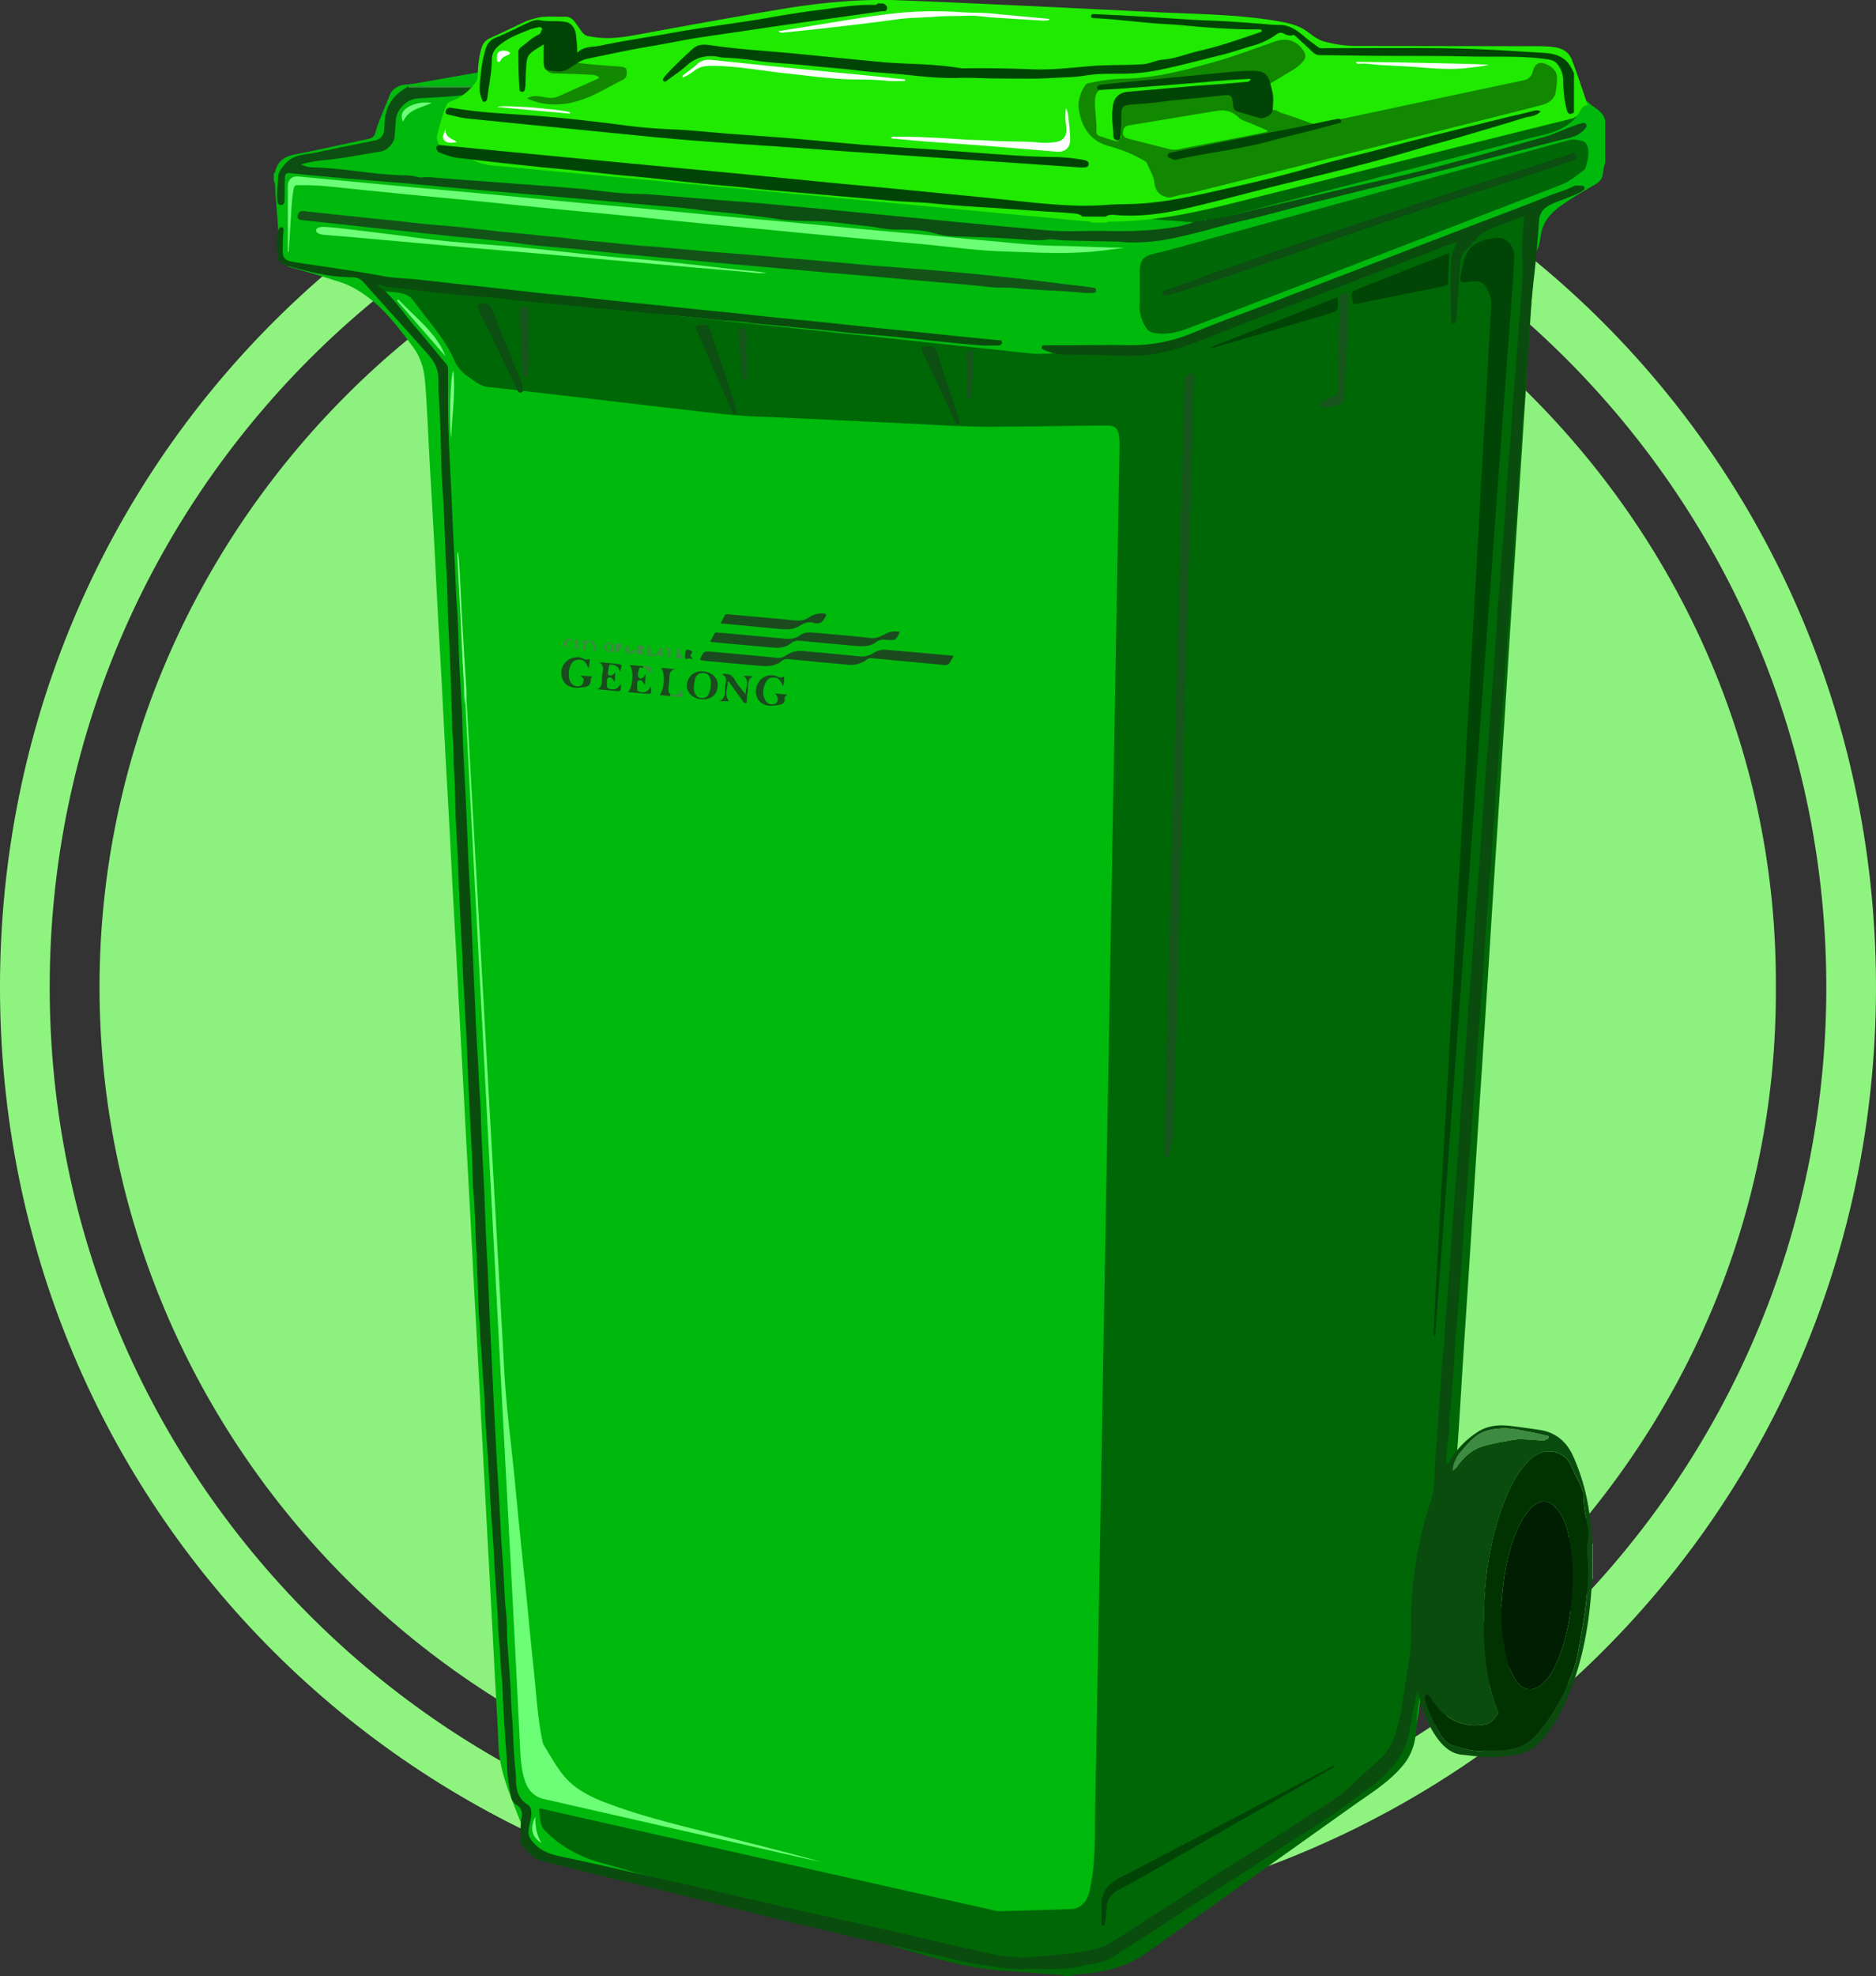 <svg id="bin" xmlns="http://www.w3.org/2000/svg" viewBox="0 0 1858.45 1956.61"><rect x="0" y="0" width="1858.45" height="1956.61" fill="#333333" stroke="none"/><defs><style>.cls-1{fill:#8ef47f;}.cls-2{fill:#8cf17e;}.cls-3{fill:#00b90d;}.cls-4{fill:#c0edc3;}.cls-5{fill:#006707;}.cls-6{fill:#006807;}.cls-7{fill:#77fe80;}.cls-8{fill:#014506;}.cls-9{fill:#004505;}.cls-10{fill:#6dfe77;}.cls-11{fill:#6efe78;}.cls-12{fill:#74fe7d;}.cls-13{fill:#8cfe94;}.cls-14{fill:#7bfe84;}.cls-15{fill:#70fe7a;}.cls-16{fill:#0d4e12;}.cls-17{fill:#3d8a42;}.cls-18{fill:#0a4c0e;}.cls-19{fill:#135318;}.cls-20{fill:#16551b;}.cls-21{fill:#1b4a1f;}.cls-22{fill:#030;}.cls-23{fill:#001e02;}.cls-24{fill:#1fea00;}.cls-25{fill:#128700;}.cls-26{fill:#138801;}.cls-27{fill:#fff;}</style></defs><g id="GreenCircle"><path class="cls-1" d="M1001,1931c-517.13-3.48-929.55-413.12-929.23-930.59.31-517,412.84-929.26,930.45-928.64,516.72.63,929.22,413.27,928,931.61C1929,1518.91,1517.82,1927.42,1001,1931Zm0-50c485.76-.12,878.08-392.89,880-876.22C1882.91,516.16,1487.71,121.49,1002,121c-486.52-.49-880.86,393.49-881,879.73C120.87,1487.15,515.14,1881,1001,1881Z" transform="translate(-71.78 -23.54)"/><path class="cls-2" d="M1831,1001.15c3,455.28-374.93,831.38-831.74,830.51-453.85-.88-829.3-375.25-828.89-831.53.41-455,375.71-830.54,832.16-829.77C1457.09,171.14,1834,545.93,1831,1001.15Z" transform="translate(-71.78 -23.54)"/></g><g id="wheelieBinBase"><g id="Colour"><g id="bin_base_colour" data-name="bin base colour"><path class="cls-3" d="M1662,143v42c-1.55,3.39-1.77,7.09-2.31,10.68-.7,4.62-2.88,7.66-7,10.09-11.73,6.89-23.61,13.66-34.65,21.58-9.19,6.59-17.12,14.78-19.39,26.82-1.31,7-1.91,14.21-6.1,20.35-2.32,3.41-3.06,7.3-3.31,11.32q-1.14,18.44-2.24,36.88-1.66,27.42-3.36,54.83c-1.18,18.6-2.45,37.19-3.63,55.79-1.16,18.27-2.23,36.55-3.39,54.82-1.18,18.61-2.43,37.2-3.61,55.8-1.15,18.11-2.21,36.22-3.36,54.33-1.19,18.76-2.45,37.53-3.64,56.29-1.15,18.11-2.23,36.22-3.37,54.33-1.19,18.76-2.44,37.53-3.64,56.29-1.15,18.11-2.24,36.22-3.4,54.32-1.17,18.44-2.42,36.87-3.59,55.31-1.15,18.27-2.21,36.55-3.37,54.82-1.18,18.77-2.44,37.53-3.63,56.3-1.15,18.1-2.24,36.21-3.39,54.32-1.18,18.6-2.43,37.2-3.61,55.8-1.16,18.27-2.25,36.55-3.41,54.82-1.17,18.43-2.42,36.86-3.59,55.3-1.15,18.27-2.2,36.55-3.37,54.82s-2.46,36.53-3.62,54.8c-1.17,18.44-2.17,36.89-3.35,55.32-1.5,23.25-3.57,46.48-4.53,69.75-.94,23-4,45.65-7.48,68.32q-4.85,31.71-9.66,63.43-4.73,31.24-9.41,62.49c-3.18,21-6.16,42-9.66,62.93-2.67,16-3.13,32.39-9.64,47.65-2,4.59-4.28,8.4-8.24,11.53-15,11.86-29.84,24-44.77,36-21.43,17.17-42.14,35.35-64.47,51.25-54.15,38.57-109.06,76.07-163.64,114a45.94,45.94,0,0,1-10.63,5.42c-11.3,4.12-22.32,9.16-34.53,10.13h-34c-.49-1.29-1.62-.82-2.54-.92-5.8-.68-12.3,2-17.09-3.69-.5-.59-1.9-.56-2.88-.56-14.63.07-28.77-3.85-42.76-6.93-86-18.94-171.86-38.79-257.76-58.32-43.67-9.93-87.39-19.7-131-29.81-19.17-4.44-39.15-6.6-55.79-18.76a10.31,10.31,0,0,1-4-4.73q-5.32-13.89-10.72-27.77c-9-23.17-19-46-19.92-71.5-.83-22.46-2.32-44.89-3.5-67.34q-1.63-30.93-3.25-61.85-1.85-34.66-3.75-69.32-1.66-30.93-3.3-61.85-1.85-34.17-3.7-68.33c-1.1-20.61-2.14-41.23-3.25-61.85-1.23-22.78-2.53-45.55-3.75-68.32-1.11-20.79-2.14-41.57-3.24-62.35q-1.85-34.66-3.76-69.33-1.66-30.92-3.29-61.85-1.85-34.15-3.71-68.32c-1.12-20.79-2.18-41.57-3.3-62.35Q521.88,934,520,900.12c-1.11-20.78-2.13-41.57-3.24-62.35-1.22-22.61-2.54-45.21-3.75-67.82-1.13-21-2.13-41.91-3.26-62.86-1.54-28.59-3.2-57.18-4.74-85.77-1.12-21-2.06-41.91-3.2-62.86-1.52-27.93-3.2-55.85-4.72-83.77-1.32-24.44-2.23-48.89-4.23-73.29-1-12.59-4.54-24.52-12.05-34.45-13.84-18.28-27.46-36.86-46.45-50.56-7.8-5.63-15.94-10.37-25-13.28-16.33-5.25-32.71-10.42-49.32-14.67-4.82-1.24-6.11-5.51-9.86-7.44-1.26-.65-.93-4.64-1.11-7.12-1.44-19.08-2.59-38.18-4.38-57.22-.46-4.87.4-10-1.71-14.66v-7c1.26-.25,1.35-1.44,1.57-2.29,2.67-9.87,9.39-14.28,19.21-16.2,24.18-4.72,48.23-10.18,72.34-15.28,3.49-.73,6.22-2,7.31-5.81,3.71-12.9,9.56-25,14.37-37.49,1.72-4.46,4.82-7.22,9.28-9.1s8.81-1.46,13.2-2.2C501.94,103,523.54,99,545.2,95.33c11.36-1.9,13.35-4.79,10,9.64a2.15,2.15,0,0,0-.07.5c-.11,6.14-3.55,8.89-9.29,10.35a92.76,92.76,0,0,0-27.41,11.69c-1.57,1-2.88,1.94-3.46,3.94q-3.83,13.34-8,26.57c-.75,2.37-.26,3.44,2,4.52,7.93,3.75,15.86,7.53,23.56,11.73,6.52,3.56,13.18,6.06,20.68,6.36,4.65.18,9.28.79,13.92,1.29,5.12.55,10.81,0,15.21,2.13,4.73,2.27,9.29,2.65,14.15,3,13.59,1.06,27.18,2.21,40.77,3.34,18.4,1.52,36.79,3.08,55.19,4.58,18.24,1.48,36.48,2.87,54.71,4.35q28.35,2.29,56.68,4.67,20.9,1.71,41.78,3.4c18.39,1.51,36.79,3.08,55.18,4.58,14.26,1.16,28.52,2.24,42.78,3.4,18.56,1.51,37.12,3.09,55.68,4.6,14.09,1.15,28.19,2.23,42.28,3.39,18.4,1.51,36.79,3.08,55.18,4.61,14.92,1.25,29.82,2.64,44.75,3.66,9.28.63,18.52,2,27.89,1.1,17.37-1.73,34.77-3.15,52.16-4.77,10.92-1,22.17-.8,32.69-3.46,82.84-21,165.55-42.55,248.3-63.93q69.13-17.85,138.3-35.65c1.37-.35,2.86-1.7,4.2-.32C1650.77,130.64,1660.14,133.35,1662,143ZM368.56,286.72c6.65,2,13.28,4,19.93,6,1,.29,2,.45,2.21-1.06s-.59-1.76-1.62-2C382.34,288.23,375.64,286.56,368.56,286.72Z" transform="translate(-71.78 -23.54)"/><path class="cls-4" d="M368.56,286.72c7.08-.16,13.78,1.51,20.52,3,1,.22,1.85.59,1.62,2s-1.24,1.35-2.21,1.06C381.84,290.76,375.21,288.73,368.56,286.72Z" transform="translate(-71.78 -23.54)"/></g><g id="bin_mid_shadows" data-name="bin mid shadows"><path class="cls-5" d="M1127.74,1980.14c-11-2.17-22.28-2.1-33.42-3.11-16.59-1.5-33.32-1.89-49.76-4.33-25.16-3.73-49.56-11-74-18q-152.37-43.7-304.82-87.1c-20.64-5.9-39-16.06-54.1-31.42-5.4-5.48-4.74-13.21-5.79-20.17-.31-2.08,1.45-1.76,3.17-1.37q56.91,12.92,113.85,25.66,110.48,24.83,220.93,49.63,56.94,12.78,113.91,25.44a23.42,23.42,0,0,0,5.72.55q34.58-.95,69.16-2c9.59-.27,16-7.34,18.26-16.92,6.54-27.5,5.38-55.62,5.9-83.56q3.76-201.45,7.21-402.9,3-168.19,6-336.41,3.49-196.45,7-392.9,1.89-105.48,3.79-211c.09-5.16.26-10.32-.54-15.46-1.11-7.18-4.25-10-11.73-9.9-38.33.4-76.66,1-115,1.2-30.34.15-60.6-2.31-90.89-3.6-46.62-2-93.21-4.63-139.83-6.39-26.53-1-52.75-4.66-79.06-7.59-32.94-3.67-65.84-7.68-98.77-11.51-29.94-3.48-59.88-7-89.85-10.28-8.2-.88-13.82-6.45-20-10.55a36.26,36.26,0,0,1-13-15.45c-9.69-22.32-26.65-39.69-40.48-59.19-4.21-5.94-10.73-7.58-17.38-8.5-4.6-.64-9.3-.57-14-.88-1.3-.09-3.31,0-3.74-.7-1.23-2.07-3.94-4-3.19-6.41,1-3.08,3.95-1.35,6.09-1.12,8.58.9,17.25,1.35,25.7,2.95,26.69,5.06,53.79,6.38,80.69,9.51,29.94,3.48,59.94,6.44,89.91,9.62l89.91,9.55q44.46,4.72,88.92,9.43,44.71,4.72,89.43,9.42,45,4.77,89.9,9.61,44.46,4.77,88.91,9.55c11.67,1.25,23.28-.56,34.9-1,28.8-1.19,57.57-3,86.36-4.46,8.28-.41,15.85-3.52,23.72-5.49,11.59-2.9,23.07-6.26,35-9.54-.56,1.06-.92,1.73-1.77,3.35,107.63-41,213.25-85.45,321-126.46,2.3,7.07.89,10.66,0,18.07-1.09,9.06-2.68,13.34-2.15,14.45.92,1.95,1,9.47,2.32,7.15-.52,9.39-.91,17.33-1.42,25.26q-4.41,68.83-8.89,137.66-5.28,81-10.61,162.08c-3.17,49-6.2,98.1-9.37,147.15q-4.74,73.31-9.6,146.62c-2.51,38.74-4.88,77.48-7.38,116.22q-4.25,65.59-8.59,131.17c-2.5,38.57-4.88,77.15-7.37,115.72q-3.75,58.1-7.61,116.2c-2.14,33.09-3.87,66.2-6.5,99.25-1.14,14.39-4,28.66-6.22,43q-8.74,56.23-17.59,112.45-7.33,46.86-14.63,93.71c-1.87,12-.71,24.36-4.35,36.13a54.12,54.12,0,0,1-9.3,18c-14.07,17.67-33.26,29-51.24,41.87-67.89,48.43-136,96.53-203.77,145.16-16.39,11.77-34.62,17.09-54.06,19.85-7.2,1-14.53,1.08-21.61,3Z" transform="translate(-71.78 -23.54)"/><path class="cls-6" d="M1200.85,309.82v-17c0-11.24,3.22-15.56,14.36-18.15,19.44-4.52,38.56-10.2,57.8-15.48q175.92-48.22,351.82-96.61c5.4-1.49,10.28-.69,15.1.86,3.58,1.15,4.82,4.94,5.22,8.44.69,6.07-1,11.9-2.56,17.7a4.66,4.66,0,0,1-1.68,2.39c-7.12,5.12-13.56,11.06-22.06,14.33-122,46.93-243.79,94.23-365.9,140.81-12.08,4.6-25.16,9-38.93,5.84a9.66,9.66,0,0,1-6.54-4.6,39,39,0,0,1-6.69-25.54C1201.15,318.52,1200.85,314.16,1200.85,309.82Z" transform="translate(-71.78 -23.54)"/><path class="cls-6" d="M1205.42,235.62a28,28,0,0,1-3.19-1c-1.07-.47-2.2-1.12-1.67-2.6a2,2,0,0,1,2.51-1.13c13.16,3.57,24.65-3.3,36.56-6.34q160.59-41,320.95-82.93c20.61-5.39,41.4-10.05,61.89-15.87,3.32-.94,6.44-2.22,6,3.57-.15,2.25,1.79,4.19,3.41,5.92,2.22,2.37,1.92,3.78-.66,6.41-12.85,13.07-30.15,15.08-46.47,19.32q-155.64,40.49-311.37,80.6c-2.11.55-4.39,2.09-6.5-.21-.45-.49-1.56-.7-1.65,0-.66,5.16-4.45,2.93-6.92,2.74-25.4-1.93-50.78-4.05-76.16-6.12-1.64-.14-3.92-.05-3.83-2.21.12-2.73,2.7-1.9,4.33-1.79,7.57.55,15.13,1.26,22.69,1.9Z" transform="translate(-71.78 -23.54)"/><path class="cls-7" d="M602.12,1822.31c-.11,9.62,1.16,18.32,6.13,26.18C597.8,1842,597,1833.24,602.12,1822.31Z" transform="translate(-71.78 -23.54)"/></g><g id="bin_dark_shadows" data-name="bin dark shadows"><path class="cls-8" d="M1163,1903c.36-.3,1-.55,1-.91,2.16-10.33,9.56-15.29,18.39-19.89q103.41-53.88,206.5-108.35c1.49-.77,2.8-2.48,5-1.51-.89,1.68-2.61,2.08-4,2.88q-98.62,56.47-197.24,113c-6.58,3.77-14.09,5.91-19.5,11.79a17.53,17.53,0,0,0-5,11.06c-.41,5.48-1.2,10.93-1.66,16.4-.2,2.4-1.13,3.31-3.47,2.58Z" transform="translate(-71.78 -23.54)"/><path class="cls-9" d="M1493.6,1347.27c-2.34-2-1.75-4.26-1.64-6.31q2.67-49.41,5.43-98.81t5.61-98.81q3.32-58.38,6.61-116.77,2.7-47.91,5.38-95.82,3.32-58.87,6.64-117.77,2.71-48.4,5.38-96.82,3.27-58.12,6.6-116.27,2.73-48.15,5.39-96.32,3.29-58.38,6.6-116.77c1.15-20.46,2.23-40.92,3.42-61.38.37-6.28-2.07-11.83-4.75-17.11-3.64-7.18-10.68-6.39-17.14-5.69-9.07,1-9.82.66-8-8.34,1.34-6.65,2.41-13.5,5.58-19.62,5.64-10.86,16-13.5,26.94-15.37,14.21-2.44,20.83,9.63,20.24,20.36-1.64,29.76-4.12,59.49-6.3,89.22s-4.39,59.48-6.59,89.21q-3.8,51.35-7.6,102.67-3.23,43.86-6.41,87.72-3.77,51.33-7.59,102.66-3.21,43.36-6.38,86.73-3.81,51.82-7.64,103.66-3.23,44.1-6.41,88.22-3.75,51.09-7.6,102.16-3.22,43.86-6.39,87.73-3.76,51.33-7.61,102.66C1494.76,1330.49,1494.21,1338.7,1493.6,1347.27Z" transform="translate(-71.78 -23.54)"/><path class="cls-9" d="M1507.57,274c-.43,9.91-1,19-1.14,28.19,0,2.9-.83,4-3.68,4.62q-43.61,8.67-87.15,17.63c-3,.62-3.58-.09-4-2.88-1.38-9.06-1.42-9.2,7-12.51l84.82-33.43Z" transform="translate(-71.78 -23.54)"/><path class="cls-8" d="M1270.77,367.53l125.77-49.69a5,5,0,0,1,.4.86c.9,12.74.89,12.71-11.38,16.33q-53.77,15.83-107.55,31.65C1275.9,367.3,1273.78,368.59,1270.77,367.53Z" transform="translate(-71.78 -23.54)"/></g><g id="bin_highlights" data-name="bin highlights"><path class="cls-10" d="M533.86,714.09q2.65,47.64,5.31,95.26,3,53.11,6,106.22l6,106.22q3,53.36,6,106.72l6,106.22q3,53.36,6,106.72c1.22,21.44,2.09,42.92,3.92,64.31,2.1,24.68,5.15,49.28,7.67,73.92,2.21,21.68,4.21,43.38,6.39,65.06,2.13,21.18,4.39,42.35,6.53,63.53,2.19,21.68,4.1,43.39,6.49,65,2.71,24.46,3.85,49.11,8.77,73.3a14.35,14.35,0,0,0,1.43,4.75c9.1,14.48,16.68,30.2,30.67,40.93,9.56,7.33,20.41,12.33,31.7,16.59,41.67,15.74,85.11,25.1,128.08,36.13,28,7.19,56,14.22,83.89,22-5.29-1.12-10.6-2.17-15.87-3.36q-129.3-29.34-258.55-58.81c-8.78-2-14.94-8.15-18.08-16.82-3.72-10.29-4.52-21-5.06-31.86q-2.64-53.38-5.36-106.77-2.43-47.39-5-94.78-2.49-47.13-5-94.27-2.51-47.39-5-94.78-3-56.61-6-113.23-2.51-47.39-5-94.78l-6-114.23q-2.47-46.89-5-93.77l-5-95.28q-2.51-47.39-5-94.77c-.67-12.8-1.28-25.61-1.92-38.41C533.57,718.84,532.16,716.26,533.86,714.09Z" transform="translate(-71.78 -23.54)"/><path class="cls-10" d="M356.92,273v-64.9c0-6.68,3.95-10.38,10.66-9.75,33.46,3.13,66.9,6.36,100.36,9.47,30.31,2.81,60.64,5.45,90.95,8.27s60.6,5.83,90.91,8.66c23.35,2.17,46.72,4.14,70.08,6.31,23.19,2.15,46.36,4.49,69.55,6.65s46.39,4.16,69.58,6.32c23.35,2.17,46.69,4.47,70,6.65,19.54,1.82,39.1,3.51,58.64,5.33,19.71,1.83,39.4,3.89,59.12,5.58,24.2,2.08,48.34,5.05,72.67,5.41,22.09.31,44.15,1.65,66.33,1.89-11.34,1.36-22.65,3.1-34,4-28.94,2.33-58,.5-86.86-.43-26.88-.86-53.66-4.8-80.49-7.29-26.67-2.48-53.35-4.77-80-7.26s-53.31-5.14-80-7.7c-22-2.11-44.05-4.14-66.07-6.31-25.32-2.5-50.63-5.17-76-7.67-22.19-2.19-44.39-4.17-66.57-6.36-25.16-2.48-50.3-5.15-75.46-7.63-22-2.18-44-4.15-66.06-6.32q-37.74-3.72-75.46-7.65a287.49,287.49,0,0,0-32.41-1.36c-2.64,0-3.14,1.12-3.63,3.46-2,9.67-2.17,19.49-2.83,29.27-.75,11.1-1.43,22.21-2.13,33.31Z" transform="translate(-71.78 -23.54)"/><path class="cls-11" d="M831.4,293.66c-8.46,1-15.36-.43-22.24-1-29.83-2.38-59.64-5.13-89.46-7.79-36-3.21-71.89-6.51-107.84-9.68-24.69-2.17-49.4-4.13-74.09-6.3-28.5-2.5-57-5.15-85.48-7.69-19.72-1.76-39.43-3.54-59.17-5.09-3.82-.3-8.43-1.52-8.19-4.7.22-2.91,5.48-3.43,8.87-3.22,7.12.45,14.23,1.21,21.32,2.07,23.26,2.83,46.55,5.53,69.77,8.71,39.77,5.44,79.9,6.89,119.77,11.14,31.1,3.3,62.16,7.12,93.33,9.49,40.67,3.08,81,8.85,121.61,12.58C823.05,292.52,826.49,293,831.4,293.66Z" transform="translate(-71.78 -23.54)"/><path class="cls-12" d="M466.39,320c16.54,18,37.35,32.28,46.82,56.41q-24.08-27.6-48.14-55.22Z" transform="translate(-71.78 -23.54)"/><path class="cls-13" d="M533.86,714.09c-1.7,2.17-.29,4.75-1,7.06-1.89-7.16-1.08-14.54-1.57-21.8-1.54-22.57-2.31-45.2-3.44-67.8-1-19.11-2-38.21-3-57.31a8.55,8.55,0,0,1,.74-4.46c.41,4.25,1,8.5,1.19,12.76,1.14,21.1,2.11,42.21,3.3,63.3,1.14,20.43,2.48,40.85,3.7,61.27C534,709.43,533.85,711.77,533.86,714.09Z" transform="translate(-71.78 -23.54)"/><path class="cls-14" d="M520.86,390.65c2.32,22.07-1.39,44-2.1,66.89C516.6,444.47,517.83,395.16,520.86,390.65Z" transform="translate(-71.78 -23.54)"/><path class="cls-15" d="M471,144.13c-3-7-.41-11.82,6.43-15.3s14.15-4.41,22-3.37C489.17,130.41,476.42,131.43,471,144.13Z" transform="translate(-71.78 -23.54)"/></g></g><g id="binOutline"><g id="binOutlineGroup"><path class="cls-16" d="M540,109c.85,2,3.79,3.24,2.31,6-1.37,2.55-4,1.76-6.24,2.07-16.67,2.32-33.49,2.8-50.26,3.89-11.34.73-21.45,11-22,22.37-.25,5.3-.67,10.61-1.19,15.89-.61,6.16-7.26,13.26-13.43,14.27-18.76,3.07-37.46,6.84-56.35,8.67A113.76,113.76,0,0,0,370,186.32a27.88,27.88,0,0,0,12.71,3c17.46.45,34.76,2.82,52.09,4.85a362.74,362.74,0,0,0,36.54,2.94c4.66.08,9.23.26,13.8,1.66,3.75,1.15,7.76-.19,11.77.16,24,2.11,48,3.69,72.06,5.5,25.67,1.94,51.35,3.78,77,6,14,1.2,28,3.38,42,4.45,10.39.79,20.85.53,31.26,1.42,23.5,2,47,3.87,70.52,5.77,12.92,1,25.85,1.87,38.76,3.06q48.2,4.41,96.37,9.07c62,5.91,124,12.24,186,17.53,18.86,1.61,38,.1,56.93.53,23,.52,46-.16,68.7-4,9.69-1.62,19-5.55,28.62-6.67,18.67-2.16,36.58-7.38,54.75-11.55,38.83-8.92,77.5-18.55,116.41-27.1,56.07-12.32,111.08-28.55,166.28-44.11,8.52-2.4,16.61-6.31,24.93-9.45,3.71-1.4,7.44-2.77,11.26-3.84,1.46-.41,3.45-.69,4.42,1.23s-.33,3-1.43,4.37c-4.67,5.67-10.87,8-17.89,9.62-13.38,3-26.6,6.76-39.9,10.17-12.47,3.21-25,6.36-37.44,9.56-23,5.87-45.91,11.84-68.9,17.61-32.19,8.07-64.45,15.91-96.63,24-19.07,4.8-38,10-57.08,14.88-15.69,4-31.51,7.53-47.11,11.83-13,3.59-26.16,6.92-39.36,9.85-19.1,4.22-38.43,6.19-58,4.09-.5-.05-1,0-1.5,0-17-.37-33.93-.71-50.89-1.16-6.3-.16-12.73-1.55-18.86-.69-7.88,1.1-15.53.4-23.25-.23-23-1.91-46.1-2.32-69.17-3.18a76,76,0,0,1-18.09-2.94c-12.49-3.6-25.3-3.77-38-3.67-10.29.07-20-2.63-30.05-3.63-11-1.1-22-2.61-33.08-3.72-17.83-1.8-35.86-.33-53.56-3-14.08-2.16-28.21-3.73-42.33-5.46-11.5-1.41-23.13-1.84-34.59-3.46-16.73-2.36-33.56-3.55-50.37-5-16.56-1.43-33.1-3.05-49.65-4.53q-39.26-3.5-78.51-6.91c-16.73-1.45-33.48-2.77-50.21-4.27-21-1.87-42-3.95-63-5.78-20.71-1.8-41.44-3.31-62.15-5.11q-26.58-2.31-53.13-5.07c-4.63-.49-5,2.21-5.08,5.35-.19,6.82-.21,13.66-.28,20.49,0,2.83-.37,5.9-3.89,5.75-3.16-.13-3.25-3.27-3.42-5.76-.49-7.5.43-15,1-22.41.36-4.71,3.36-8.25,6.41-12,8.56-10.42,21-9.52,32.19-12,19.27-4.28,38.68-7.92,58-11.92,5.09-1.06,8.17-5.27,8.45-10.43.45-8.07.5-16.09,4.27-23.75s9.58-13,16.6-17.33c.68-.42,2.08-.37,1.66-1.85h1c.74,1.68,2.26,1.07,3.46,1.07q28.07.06,56.13,0c1.17,0,2.73.73,3.41-1.06Z" transform="translate(-71.78 -23.54)"/><path class="cls-17" d="M539,109c-.68,1.79-2.24,1.06-3.41,1.06q-28.07.07-56.13,0c-1.2,0-2.72.61-3.46-1.07Z" transform="translate(-71.78 -23.54)"/><path class="cls-17" d="M1650,1587l-1-.07V1552.1l1-.1Z" transform="translate(-71.78 -23.54)"/><path class="cls-18" d="M1649,1552.1v34.83c-2.51,48.13-11,94.79-34.18,137.78a109.4,109.4,0,0,1-18.85,25c-11.93,12.06-27.31,12.51-42.61,13.52-11,.72-21.88-1.14-32.76-2.14-12.09-1.11-19.95-9.08-26.48-18.54-7.95-11.53-12.46-24.54-16.11-37.91-.48-1.75-1-3.48-1.63-5.2-.07-.22-.51-.32-1-.6-2.59,13.68-5.25,27.25-7.7,40.86a63.42,63.42,0,0,1-7.28,19.9c-9.62,17.13-24.29,29-39.91,40.06-12.27,8.67-24.23,17.78-36.68,26.2-12.24,8.28-25,15.84-37.38,23.86-11.5,7.43-22.84,15.14-34.33,22.58-18.63,12.07-37.36,24-56,36-15.94,10.31-31.63,21-47.78,31-12.31,7.61-24,16.14-36.5,23.42-8.27,4.82-18.13,4.92-27.25,7.26-19.67,5.07-39.68,2.67-59.56,3.25-15.72.37-31.07-2.84-46.49-5.06-10.79-1.55-21.35-4.64-32-7-22.6-5-45.12-10.47-67.86-14.77-17.24-3.26-34.06-8.06-51.14-11.91-26.74-6-53.29-12.84-79.92-19.33-20.73-5-41.44-10.23-62.15-15.38-20.06-5-40.17-9.77-60.26-14.62q-28.44-6.86-56.82-14.06c-7.54-1.9-15.2-3.42-22.57-5.85-7.73-2.55-12.17-9.45-17.48-15.09-2.18-2.31-.29-5.11-.49-7.67a72,72,0,0,1,.87-20.39,10.67,10.67,0,0,0-5-11.21,12.8,12.8,0,0,1-5.81-8.88c-1.47-8.12-3.12-16.2-3.51-24.55-.87-18.9-2.51-37.76-3.67-56.64-.78-12.65-.68-25.39-2-38-1.33-12.13-1.21-24.32-2.66-36.43-1-8.84-.89-17.82-1.43-26.73-.88-14.3-1.94-28.58-2.84-42.88-.48-7.56-.72-15.13-1.21-22.69-.88-13.48-2-26.94-2.79-40.42-.83-13.15-1.4-26.31-2.21-39.45-.88-14.25-2-28.49-2.84-42.74-.75-12.66-.79-25.38-2-38-1.23-12.4-1.3-24.86-2.53-37.27-.86-8.7-.93-17.57-1.69-26.32-1-11.36-1-22.75-1.45-34.1-.45-12.47-.91-24.95-1.58-37.4-1-18.12-1.06-36.27-2.71-54.36-1-10.43-.7-21-1.2-31.44-1.24-25.86-2.67-51.71-3.9-77.56-.84-17.7-1.13-35.42-2.3-53.09-.92-13.84-1.34-27.71-2.3-41.56-.81-11.65-.82-23.4-1.49-35.1-.91-15.81-1.77-31.62-2.49-47.43-.61-13.32-1.11-26.66-1.58-40-.67-18.9-2.38-37.77-2.68-56.67-.17-11.24-.4-22.52-1.22-33.67-.88-12-.11-24-1.49-36-.75-6.5-.37-13.13-.61-19.7-1-27.67-1.72-55.36-3.27-83-1.1-19.63-1-39.31-2.18-58.91-1.72-28.11-1.85-56.28-4.08-84.38-.87-11.07-1-22.33-1.25-33.5-.5-20.32-1.1-40.66-2.54-60.92-.49-6.82.61-13.6-1.18-20.57-2.32-9-8.35-15.08-14-21.45-19.45-22.06-39.36-43.71-58.85-65.73a14.32,14.32,0,0,0-11.16-5.28,173.08,173.08,0,0,1-42.27-5.57c-8.3-2.17-16.76-3.75-24.85-6.7-5.13-1.87-7.6-5.41-7.49-10.94.07-3.65-.29-7.31-.45-11,.39-3.95-.09-8,1.49-11.82.73-1.79,1.36-3.84,3.48-3.46,2.5.45,1.61,2.73,1.54,4.53-.28,6.64-.75,13.3-.56,19.93.19,6.47,2.86,8.72,11.7,10.08,29.26,4.53,58.62,8.39,87.75,13.82,11.05,2.06,22.44,2.19,33.66,3.35,12.68,1.31,25.35,2.79,38,4.18,11.69,1.28,23.39,2.49,35.08,3.79,17.26,1.92,34.52,3.94,51.79,5.8,10.87,1.18,21.78,2.08,32.66,3.21,14.33,1.5,28.64,3.13,43,4.65,10.71,1.13,21.43,2.17,32.15,3.26L766,330.24c10.55,1.07,21.11,2.05,31.66,3.16,14.66,1.53,29.3,3.19,44,4.7,14.35,1.47,28.71,2.77,43.06,4.25,18,1.85,35.9,3.84,53.86,5.72,10.88,1.14,21.77,2.15,32.66,3.26,18.94,1.94,37.88,3.94,56.82,5.87,10.71,1.1,21.43,2.1,32.14,3.17,1.69.17,4.24-.48,4.14,2.25-.06,2-1.89,3-4,3-5.83,0-11.69.3-17.49-.15-13.86-1.1-27.69-2.51-41.52-3.9-15.46-1.56-30.89-3.32-46.35-4.83-12.2-1.18-24.42-2-36.61-3.18-12-1.14-24-2.55-36-3.75-11.37-1.13-22.77-2-34.12-3.24-12-1.33-24.07-2-36-3.7-8.67-1.24-17.49-1.45-26.23-2.28-12.19-1.16-24.35-2.51-36.53-3.7-11.72-1.14-23.44-2.14-35.15-3.28-12.68-1.23-25.35-2.58-38-3.8-11.53-1.11-23.08-2.1-34.62-3.19-13.5-1.27-27-2.75-40.51-3.88-15-1.25-29.92-3.71-44.89-4.74q-36.08-2.5-71.87-7.15c-9.87-1.28-19.78-2.14-29.65-3.36-2.94-.36-5.6-2.74-9.29-1.31,15.48,10.12,24.4,25.73,35.91,39,10.86,12.47,21.06,25.51,31.86,38,2,2.35,2.33,4.57,2.34,7.19.06,17.63-.28,35.28.22,52.9.62,21.84,1.91,43.66,2.92,65.49,1,21.35,1.77,42.72,3.06,64,1,17.32,1.41,34.66,2.67,52,1.35,18.65,1.43,37.39,2.29,56.09.71,15.41,1.85,30.81,2.6,46.23.51,10.54.54,21.11,1,31.66,1,21.5,2.21,43,3.2,64.5,1.12,24.06,1.85,48.13,3.21,72.18q1.59,28.3,2.71,56.62c.68,17.13,1.47,34.25,2.26,51.38.95,20.49,1.64,41,3,61.47,1,14.48,1.28,29,2.39,43.46.87,11.31,1,22.76,1.41,34.15.79,20,2,40,2.91,60,.84,18.8,1.24,37.62,2.32,56.4,1.24,21.7,2.09,43.4,3,65.11s2,43.45,3,65.17q1.82,37.15,3.77,74.29c.86,15.91,2,31.81,2.88,47.71,1.07,18.39,1.68,36.81,3.18,55.16,1.49,18.14,1.58,36.35,3.56,54.46,1.06,9.69.69,19.53,1.28,29.29.86,14.16,2.1,28.29,3,42.45.57,9,.49,18.1,1.28,27.11,1.7,19.22,1.58,38.55,3.76,57.74.61,5.4.14,10.88,1.1,16.34,1.28,7.32,4.57,12.91,11,16.78,3.09,1.86,3.48,5.07,3.54,8.54.1,6-2.46,11.59-2.76,17.63-.31,6.39,3.22,9.93,7.19,13.8,8.61,8.37,19.94,10.28,30.8,12.57,28.17,5.94,56.19,12.56,84.29,18.81q45.51,10.14,90.94,20.67,46.43,10.8,93,21c30.67,6.78,61.33,13.65,91.86,21,19.31,4.67,38.77,8.68,58.11,13.19a144,144,0,0,0,48.43,3.22c20-2.2,40.18-3,59.81-8.35,8.58-2.32,15.44-7.4,22.69-11.92,11.21-7,22.27-14.2,33.32-21.44,17.38-11.39,35.11-22.24,52.32-33.9,12.79-8.67,26.12-16.52,39.16-24.83,17.68-11.28,35.47-22.4,52.92-34,13.57-9.06,28-16.79,40.85-26.94,6.39-5.06,12.12-11,18.11-16.56,7.4-6.88,15.4-13.07,22.39-20.45,8.29-8.76,12.09-19.45,14.88-30.71,5.19-21,7.31-42.46,11.07-63.67,3-16.75,1.7-33.51,2.33-50.26,1.41-37.16,7.52-73.41,19.51-108.67,3.26-9.59,3.54-19.6,3.71-29.77.26-15.29,2.43-30.54,3.21-45.83.63-12.17,1.61-24.34,2.58-36.45s1.3-24.2,2.77-36.25c1.21-9.94,1.35-20,2.09-30,.81-10.86,1.83-21.71,2.65-32.57.79-10.49,1.42-21,2.17-31.49q2-27.66,4-55.31c1.57-20.87,3.26-41.72,4.81-62.59.56-7.58.78-15.19,1.33-22.77,1-13.09,2.16-26.16,3-39.26,1.33-19.81,3.07-39.59,4.19-59.42.68-12.11,2.13-24.24,3-36.37q1.47-21.55,3.13-43.12c1.09-14.45,1.78-28.94,3.3-43.37,1.15-11,1.68-22,2.46-33,.67-9.53,1.37-19.06,1.94-28.6.89-14.76,2.42-29.47,3.14-44.25.71-14.34,2.36-28.62,3.47-42.93.94-12.14,1.66-24.29,2.57-36.42,1.11-14.92,2.67-29.82,3.36-44.76.63-13.66,2.3-27.23,2.77-40.92.33-9.43,1.51-18.93,2.33-28.4,1-11.92,1.09-23.94,2.43-35.82s1.86-24.05,2.79-36.07c1.14-14.61,1.92-29.25,3-43.87.86-11.64,2-23.27,2.89-34.91s1.35-23,2.18-34.51,2-23.26,2.86-34.9q2.5-32.24,4.9-64.49c.81-11,1.57-22,2.09-33.05.15-3.24-.87-6.53-.92-9.8a277.62,277.62,0,0,1,1.87-35.77c.39-3.34,0-5.18-3.94-3.41-11.33,5.06-23.41,8.25-34.44,14.09-8.4,4.45-12.68,12.94-19.51,18.89-5.57,4.86-5,11.63-5.62,17.86-1.09,11.22-1.18,22.55-2.4,33.76-.66,6.07,0,12.27-1.73,18.24-.37,1.3-.54,2.9-2.27,2.76-2-.16-2-1.9-2-3.44-.53-20.35-1.16-40.71,0-61.07.31-5.53,2.76-10.47,5.64-15.44-2.76-1-5,.19-7.2,1.05l-109.44,42.06q-47.07,18.1-94.15,36.21c-20.24,7.79-40.23,16.36-60.79,23.17-18.62,6.17-37.85,9.9-57.84,9-20.92-1-41.9-.85-62.85-1.39-5.66-.15-11-2.38-16.2-4.33-1.27-.48-3.26-.88-2.95-2.85.35-2.3,2.42-1.89,4-1.89,8.66-.06,17.33-.06,26-.08,18.5-.05,37-.43,55.49-.07a156.63,156.63,0,0,0,63.9-12.08c27.24-11.25,55-21.18,82.55-31.75q64.43-24.74,128.83-49.57,37.3-14.34,74.65-28.57c21.93-8.39,44-16.53,65.7-25.38,8.43-3.43,17.3-5.71,25.43-9.92,2.29-1.19,4.91-.65,7.39-.69,1.48,0,3.23-.17,3.74,1.69s-.85,2.73-2.1,3.59c-4.81,3.32-10.38,4.92-15.71,7.11-6.56,2.69-13.51,4.55-19.49,8.61a16.33,16.33,0,0,0-7.53,12.76c-1.43,16.92-2.57,33.87-4.47,50.73-2.31,20.49-4.41,41-5.59,61.57-.68,11.75-.74,23.57-2.06,35.24-1.7,15.16-1.47,30.45-3.68,45.55-.68,4.58-.84,9.23-1.16,13.86-1.34,19.5-2.83,39-3.89,58.52-.58,10.59-1.79,21.13-2.27,31.74-.78,17.36-2.84,34.67-3.67,52-.56,11.62-2.13,23.13-2.44,34.78s-2.33,23.45-2.6,35.2c-.28,12.32-2.11,24.48-2.6,36.77-.59,14.88-2.28,29.72-3.44,44.59-.77,9.91-1.46,19.83-2.15,29.75-.8,11.58-1.65,23.15-2.79,34.71-.84,8.42-.36,16.93-1.47,25.37-2.52,19.24-2.18,38.7-4.42,58-1.41,12.16-1.63,24.53-2.6,36.79-1.39,17.52-3.08,35-3.79,52.58-.46,11.14-1.72,22.19-2.4,33.29-1.24,20.38-3.13,40.73-4.67,61.09-.83,11.08-1.22,22.21-2.28,33.27-1.93,20.31-2.69,40.7-4.6,61-1,10.72-1.48,21.52-2.34,32.27-1.31,16.19-3.05,32.37-3.72,48.59-.64,15.46-2.42,30.81-3.37,46.24-1.14,18.36-3,36.68-4.4,55-.7,9.11-.75,18.29-1.68,27.37-1.67,16.32-1.76,32.77-4.3,49a24.57,24.57,0,0,0-.14,5.49c.54,7.53-.93,14.86-1.79,22.28-.73,6.33-1.68,12.74-1,19.46,2.39-.46,2.78-2.53,3.61-3.9a86.19,86.19,0,0,1,27.33-27.95c9.46-6.14,20.49-7.3,31.63-6,9.85,1.19,19.69,2.55,29.5,4,16,2.38,26.81,11.61,33.32,26a205.65,205.65,0,0,1,15.82,54.88A235.06,235.06,0,0,1,1649,1552.1Zm-105.28,204.74c6.59-.18,13.19.19,19.86-.64,11.61-1.44,21.27-5.17,29.42-14.33,16.62-18.7,28.25-40.09,37-63.24,4.8-12.78,6.28-26.34,8.71-39.69,3.59-19.75,6.13-39.55,6.48-59.65.12-7.51-1.27-14.88-1.13-22.36.11-5.76,1.86-11.33,1.22-17.21-1.28-11.82-5.52-23.3-4.27-35.44.11-1.06-.58-2.21-.93-3.31-2.88-9.1-8.13-17.12-11.76-25.86a22.22,22.22,0,0,0-16-13.68c-9-2.12-17.34.43-24.3,7-12.14,11.51-19.67,25.93-25.61,41.15-12.28,31.43-18.23,64.37-20.08,97.87a379.77,379.77,0,0,0,.57,52.35c1.63,19.78,5.09,39,12.35,57.52.43,1.1,1.15,2.2.35,3.29-3.12,4.32-6.07,9-11.77,10.18-15.78,3.19-29.9-.69-42.21-10.89-5.4-4.48-8.91-10.67-13.3-16.07-.89-1.08-1.88-3.06-3.42-2.28-1.37.69-1.75,2.65-1.33,4.41.27,1.12.41,2.29.77,3.39a161.52,161.52,0,0,0,14.39,31.14c3,5.15,7.58,10.16,14.22,11.93C1523,1755.17,1532.91,1758.77,1543.69,1756.84Zm-32.76-277.09c2.73-1.42,3.51-3.3,4.7-4.87,6.85-9,14.83-16.6,26.16-19.58a188.67,188.67,0,0,1,19.86-4.5c6.28-.93,12.35-2.69,19-2.19,5.52.41,11.12.31,16.65,1.26a9.14,9.14,0,0,0,6.28-1.06c1-.58,2.35-1,2.24-2.37-.12-1.61-1.6-1.31-2.69-1.54-5.5-1.17-11-2.49-16.51-3.53-9.6-1.82-19.15-4.17-29.05-3.31-8.29.72-16.13,2.11-23.24,7.37-6,4.44-10.52,10.1-15.21,15.56C1514.8,1466.05,1511.13,1472,1510.93,1479.75Z" transform="translate(-71.78 -23.54)"/><path class="cls-19" d="M1146.43,313.6c-22.58-2.44-45.36-2.41-68-4.77-8.73-.92-17.57-.06-26.37-1.11-14-1.67-28-2.7-42-4-8.43-.76-16.86-1.39-25.28-2.13-17.5-1.54-35-3.16-52.5-4.69-13.23-1.15-26.47-2.15-39.7-3.31-17-1.49-34.06-3.1-51.09-4.62-12.58-1.13-25.16-2.16-37.73-3.29q-22.59-2-45.17-4.16c-21.46-2-42.92-3.9-64.37-6-18.47-1.81-36.92-3.91-55.39-5.73-12.37-1.22-24.78-2-37.14-3.29-11-1.17-22-3-33-4.21-16-1.74-32.08-3.1-48.1-4.74-14.35-1.47-28.67-3.12-43-4.64-10.88-1.15-21.77-2.17-32.64-3.35-14.14-1.53-28.27-3.19-42.41-4.73-10.35-1.13-20.71-2.25-31.09-3.21-2.83-.26-5.32-1-4.81-4.18.43-2.73,1.69-5.35,5.64-4.89,12.61,1.47,25.24,2.73,37.86,4.07,8.55.9,17.1,1.82,25.65,2.71,15.11,1.56,30.24,2.94,45.34,4.77,15.27,1.85,30.66,2.75,46,4.29,13.81,1.39,27.59,3.18,41.4,4.64,11.68,1.22,23.4,2,35.07,3.36,11.31,1.3,22.68,1.95,34,3.55s22.39,2.28,33.59,3.39c12.51,1.23,25,2.77,37.54,3.66,9.42.66,18.82,1.4,28.22,2.31q21,2,42,3.82c9.91.84,19.84,1.41,29.75,2.23,14.63,1.21,29.25,2.56,43.87,3.81,12.71,1.08,25.42,2.07,38.11,3.19,13.85,1.23,27.68,2.62,41.53,3.82,9.4.82,18.82,1.42,28.22,2.17,20.78,1.66,41.57,3.16,62.32,5.09,22.56,2.1,45.1,4.48,67.62,7,15.76,1.74,31.44,4.12,47.21,5.72,5.6.57,11.15,1.3,16.7,2.16,1.83.28,3.39.57,3.28,2.81s-1.81,2.47-3.59,2.46C1151.43,313.59,1148.93,313.6,1146.43,313.6Z" transform="translate(-71.78 -23.54)"/><path class="cls-20" d="M1225.26,1147.94c.67-32.61,1.71-65.21,2.33-97.83.48-25.08,1.4-50.18,2-75.27q.93-37.14,2-74.26,1-35.13,2-70.26c.75-24.25,1.28-48.51,1.93-72.76q1-36.91,2-73.81c.75-25.52,1.13-51.06,2.19-76.57.44-10.64.36-21.28.66-31.92.74-26.55,1.35-53.11,2.4-79.65.3-7.81.36-15.61.57-23.42q1-35.88,2-71.75c.07-2.61.67-4.86,3.26-6.2,3.92-2,6.18-.77,6,3.6-1.35,26.05-1.36,52.14-2.21,78.2s-1.34,52.09-2.07,78.13c-.63,22.61-1.29,45.21-1.81,67.82q-.87,38.34-2.1,76.68c-.45,14.09-.21,28.19-.91,42.26-1.08,21.57-1.56,43.15-1.93,64.74-.46,26.92-1.45,53.83-2.24,80.75-.17,6-.6,11.94-.6,17.91,0,18.64-.88,37.26-1.29,55.89-.53,24.26-1.27,48.52-1.94,72.78-.68,24.92-1.15,49.85-2.14,74.75-.58,14.59.35,29.23-1.47,43.78-.67,5.32-2.67,10.22-3.91,15.36-.28,1.18-.9,2.77-2.61,2.54-2-.27-2-2-2.06-3.5C1225.23,1159.94,1225.26,1153.94,1225.26,1147.94Z" transform="translate(-71.78 -23.54)"/><path class="cls-16" d="M1226.51,316.57c-1.33,0-2.59-.23-3-1.93-.48-2.18,1-3.06,2.59-3.62,6.42-2.25,13-4.18,19.32-6.62,39-15,78.68-27.73,118-41.52,27.59-9.66,55.45-18.54,83.15-27.92,44-14.93,88.35-29.11,132.71-43.1,15.53-4.9,30.93-10.23,46.47-15.1,2.36-.73,6.07-3.81,7.53.84s-2.94,4.75-5.78,5.69c-34.39,11.33-68.66,23-103.23,33.81-28.71,8.94-57.19,18.54-85.67,28.11-46,15.46-91.66,31.89-137.55,47.65q-36,12.39-72.65,23.12Z" transform="translate(-71.78 -23.54)"/><path class="cls-21" d="M1016.4,672.87c-.73,1.49-1,2.08-1.31,2.66-3.82,7.07-3.8,6.93-11.78,6.16-22.69-2.21-45.39-4.29-68.09-6.48a6.23,6.23,0,0,0-4.6,1.3,26.25,26.25,0,0,1-18.22,5.29c-19.53-1.75-39-3.64-58.56-5.53-2.86-.28-5.26-.25-7.8,1.86-5.71,4.72-12.84,5.33-19.83,4.78-19.22-1.52-38.41-3.44-57.61-5.23a28,28,0,0,1-3.38-.73c3.22-8.5,3.71-8.83,11.91-8.07,21.54,2,43.09,3.84,64.6,6.06,4.52.47,7.62-1.88,11-3.76a23.41,23.41,0,0,1,13.86-3c18.74,1.64,37.48,3.26,56.18,5.26a22,22,0,0,0,14.23-3.2c3.69-2.23,7.58-3.68,11.75-3.34C971.08,668.75,993.43,670.82,1016.4,672.87Z" transform="translate(-71.78 -23.54)"/><path class="cls-21" d="M963.3,649.18c-4.25,8.56-4.25,8.52-13.41,7.89-3.7-.25-6.92-.38-10.5,2.39-5.72,4.42-13.11,4.24-20.14,3.62-16.92-1.48-33.82-3.11-50.73-4.67-4.49-.42-9-1.4-13,2-5.06,4.21-11.36,4.81-17.48,4.34-20.25-1.59-40.46-3.59-60.68-5.45a14.65,14.65,0,0,1-2.1-.53c1.44-2.59,2.94-4.94,4.06-7.46,1-2.25,2.69-1.5,4.23-1.36,20.56,1.85,41.12,3.66,61.67,5.66,6.67.65,13.17,1.35,19-3,5.14-3.84,11.14-2.83,16.9-2.33,17.73,1.53,35.47,3,53.15,5,5.87.66,10.35-1.8,15-4.24S958.38,648.35,963.3,649.18Z" transform="translate(-71.78 -23.54)"/><path class="cls-20" d="M1397.2,385.92c-.69-16.65,1.31-33.23,1.4-49.87,0-5.57.72-11.24.75-16.88,0-3.92,2.66-5.5,5.7-5.58,3.53-.1,2.66,3.22,2.65,5.34-.11,22.93-1.34,45.82-2.81,68.7-.57,8.95-.94,17.91-1.24,26.87-.28,8.25-1,9.53-8.85,10.84-4,.68-8.11,1.78-12.32,1.31-1.44-.17-2.7-.45-3-2.07a2.64,2.64,0,0,1,1.77-3.15c3.64-1.54,6.71-4.4,10.7-5.07s5.28-3.23,5.25-7C1397.15,401.57,1397.2,393.75,1397.2,385.92Z" transform="translate(-71.78 -23.54)"/><path class="cls-16" d="M551.1,324.35c4.68-.85,6.86,2.17,8.56,6.51,8.11,20.66,16.27,41.31,24.74,61.82,2,4.71,4.81,9.06,5.11,14.29.1,1.81,1.08,4.46-1.47,5.24s-3.26-1.79-4.09-3.48c-5.81-11.87-11.44-23.82-17.32-35.65-6.14-12.38-11.51-25.15-18.41-37.15-.82-1.41-1.21-3.05-1.91-4.53C543.31,325,543.78,324.24,551.1,324.35Z" transform="translate(-71.78 -23.54)"/><path class="cls-16" d="M768.2,345.34c3.85-.78,5.87,1.35,7.24,5.53,5.72,17.56,11.84,35,17.65,52.53,2.78,8.4,5.16,16.93,7.79,25.38.51,1.63,1.44,3.45-.57,4.35-2.62,1.17-2.94-1.51-3.58-3q-11.24-25.41-22.33-50.89-5.85-13.42-11.64-26.87C760.09,346.21,760.82,345.19,768.2,345.34Z" transform="translate(-71.78 -23.54)"/><path class="cls-21" d="M785.62,640.75c1.46-2.72,2.87-5.11,4-7.62.76-1.62,1.91-1.48,3.3-1.36q26.1,2.37,52.2,4.68c5,.45,9.92,1.08,14.89,1.48,4.7.39,8.93-.23,13.2-3.1a21.82,21.82,0,0,1,14.68-3.77c2.32.27,2.73.82,1.6,3.11-2.49,5-5.32,8-11.74,6.1-4.53-1.34-9-.26-13.44,2.7-7.32,4.93-15.9,3.77-24.19,3C822.13,644.26,804.12,642.52,785.62,640.75Z" transform="translate(-71.78 -23.54)"/><path class="cls-16" d="M991.35,366.38c5.17-.86,7.55,2.32,9.25,7.7,6.87,21.68,14.15,43.23,21.32,64.81.55,1.64,1.34,3.41-.71,4.3-2.33,1-2.72-1.34-3.35-2.67q-16.07-33.94-32-68C983.29,367,984,366.25,991.35,366.38Z" transform="translate(-71.78 -23.54)"/><path class="cls-20" d="M595.72,358.07c0,11.45.57,22.93-1,34.33-.25,1.81.06,4-2.51,4.12-2.93.16-2.82-2.11-2.91-4.17q-1.05-23.88-2.14-47.75c-.19-4.14-.52-8.27-.8-12.4-.18-2.76.11-4.95,3.81-4.89,3.38.05,5.51,1.14,5.53,4.8C595.74,340.76,595.72,349.42,595.72,358.07Z" transform="translate(-71.78 -23.54)"/><path class="cls-21" d="M646.75,692.46l11.85.87c-.61.93-1.6,1.73-1.56,2.48.45,8.7-6.4,8.11-11.59,8.63-9.28.92-17.9-3.61-17.53-15.59.33-10.7,12.37-17.35,21-13.41,3.68,1.67,3.77,1.47,7.08.58a29.42,29.42,0,0,1-1.17,9c-2.35-4.05-3.68-8.42-9.07-8.33-3,.05-5.39.8-7.3,3.27-3.83,5-4.43,15.11-1,19.73a7.7,7.7,0,0,0,8.79,3.07c2.57-.73,3.27-2.82,3.7-5.33S648.28,694.12,646.75,692.46Z" transform="translate(-71.78 -23.54)"/><path class="cls-21" d="M848.39,692.9c.74,3.61-.12,6.38-.74,10.17-2.34-4.3-3.76-8.42-8.76-8.66-3-.15-5.37.26-7.35,3-4.08,5.55-5,14.17-1.52,19.69,1.69,2.69,4.12,4.26,7.5,3.81,1.9-.25,3.57-.85,4.32-2.84,1-2.63.14-5.48-2.49-7.92l12.18,1.16c-.65,1.41-2.91,1.72-2.56,3.75.86,5-2.3,5.83-6.28,6.5-5.83,1-11.61,1.75-16.62-2-6-4.52-7.13-12.88-3.19-19.7a14.62,14.62,0,0,1,18.76-6.52C843.93,694.17,846,695.46,848.39,692.9Z" transform="translate(-71.78 -23.54)"/><path class="cls-20" d="M811.45,359.87c-1.52,12.07,1,24.08.07,36.08-.11,1.57.85,4.24-1.86,4.42-2.9.2-1.89-2.54-2.22-4.09-1.93-9.21-1.86-18.65-3-27.95-.63-5.07-.82-10.2-1.08-15.32-.1-1.93-.34-4.23,2.52-4.58,2.51-.3,3.83,1,4.87,3.28C812,354.46,810.62,357.25,811.45,359.87Z" transform="translate(-71.78 -23.54)"/><path class="cls-21" d="M767.87,716c-8.78,0-15.88-6.11-15.63-13.86a13.92,13.92,0,0,1,14.07-13.81c9.31-.23,16.39,5.53,16.5,13C782.94,710.49,777.31,716,767.87,716ZM776,699.73a15,15,0,0,0-.22-2.46c-.77-4.34-2.89-7.38-7.76-7.33s-7.18,2.95-7.93,7.33c-.62,3.57-1.52,7.17-.57,10.83s3.12,6.34,7.05,6.64,6.47-1.41,7.83-5.34A25,25,0,0,0,776,699.73Z" transform="translate(-71.78 -23.54)"/><path class="cls-21" d="M792.69,698.28c.33,6.6-3.79,13.26,1.32,19.63h-9.38c6.32-3.62,5.29-8.79,5.3-13.44,0-4.49,4.14-9.86-3.28-13.46,6-.7,9.86.11,12.72,5.13,3,5.29,7,10,11.18,14.9-.93-6.06,4.91-12.44-2.3-18.48l9.25.66c-7,4.42-3.65,11.39-5.34,17-.61,2-.18,4.31-.53,6.43-.19,1.12.42,3-1.45,3.2-1.26.15-1.84-1.18-2.52-2.12q-6.21-8.66-12.48-17.27C794.64,699.68,794.46,698.53,792.69,698.28Z" transform="translate(-71.78 -23.54)"/><path class="cls-20" d="M1035.67,387.74c.75,6.88-1.54,15.41-1,24.05a1.19,1.19,0,0,1,0,.5c-.87,2.13-.2,5.91-3.06,5.95-3.57.05-1.9-3.65-2-5.55-.33-8.8-.21-17.62-.39-26.43-.07-3.46.31-6.92-.56-10.4-.75-3,1.52-4.89,4-5.3,3.22-.54,3,2.27,3,4.43C1035.69,378.65,1035.67,382.31,1035.67,387.74Z" transform="translate(-71.78 -23.54)"/><path class="cls-21" d="M686.84,700.68c.22,7.79.23,7.74-6.83,6.93-5.28-.6-10.58-1.06-16.39-1.63,6-3,4-8.4,4.48-12.84.56-4.68,3.16-9.76-2.57-14,6.14.63,11.42,1.22,16.71,1.72,6.11.57,6.12.54,4.06,7.12-1.57-.08-1-1.42-1.32-2.22-1.25-2.85-7.16-5.22-9.41-3.83-.64.4-2.14,9.21-1.46,9.64,3.08,1.9,5.31.23,7.26-2.3-.19,3.07-.36,5.88-.53,8.72-.26.06-.72.21-.75.15-1.16-2.38-3.28-5.08-5.52-3.7s-1.47,5.16-1.51,7.92,2,3.44,4.41,3.63C682,706.35,683,705.9,686.84,700.68Z" transform="translate(-71.78 -23.54)"/><path class="cls-21" d="M709,684.7c-1.39.44-3.57-1.49-4.17,1.15-.67,2.89-2,6.72-.26,8.63,1.94,2.08,5.05.36,6.79-3.76L710.81,701c-.38,0-.86.18-.9.09-1.17-2.26-2.8-5.17-5.38-3.76s-1.2,5.14-1.53,7.83,1.73,3.28,3.82,3.65c4.45.79,7.64-1,9.61-5.83,1,8.08,1,8-5.64,7.37-5.62-.56-11.26-1-17.06-1.5,4.92-3.87,6.44-22.45,1.6-26.85L709,683.2Z" transform="translate(-71.78 -23.54)"/><path class="cls-21" d="M736,712.67l-10.92-.91c5-5,6-22.62,1.5-26.56,4.27-.72,8.28.83,13.75.86-4.52,1.53-5.23,4.16-5.33,7.37-.13,4-.66,7.94-1,11.91-.21,2.24,0,4.33,2,5.76Z" transform="translate(-71.78 -23.54)"/><path class="cls-17" d="M718.49,670.73c1.87,1.62,3.14,1.48,4.53-.85,1-1.67,1.45-3.55,2.51-5.45,3.24,2.44,1.45,6.83,4.42,9.06-.57.28-1,.58-1.08.51-4-4-8.74-.24-13.1-1.07-2.74-.52-3.63-1.27-2.65-3.9.22-.6,0-1.47.31-1.93.9-1.2-1.41-3.32.68-3.69,2.63-.45.95,2.12,1.61,3.12s1.95,1.3,1.58,2.75c-.63.48-2.33-.86-2,.77C715.62,672.17,717.17,671.54,718.49,670.73Z" transform="translate(-71.78 -23.54)"/><path class="cls-21" d="M758.35,675.94c-1.88.43-2.47-.37-3.19-.52-1.57-.32-4.1,1.53-4.6,0-.67-2.14,0-4.84.51-7.18s2.67-1.17,4-1c1.66.24,3.07,2.1,1.94,3.14C754.34,672.85,756.66,674.14,758.35,675.94Z" transform="translate(-71.78 -23.54)"/><path class="cls-17" d="M703.53,662.29c2.37,1.31,8.9-1.23,4.71,5.75-.37.6,1.23,2.38,2,3.78-2,.67-3.92-2.73-6-.22-.25.3-2.26.27-1.64-1.85C703.23,667.44,703.22,664.94,703.53,662.29Z" transform="translate(-71.78 -23.54)"/><path class="cls-17" d="M747.44,667.2c-1,1-2.52-1.22-3.2.56s.59,2.19,2,2.39c-1.13,2.21,2.79,3.36,1.58,4.71-1.72,1.9-4.33-.42-6.88.14,1.36-1.81,1.25-3.74,1.33-5.56C742.43,665.14,742.66,665,747.44,667.2Z" transform="translate(-71.78 -23.54)"/><path class="cls-17" d="M680,668c3.85-1.46,1-4.65,2.22-7.26,1.63.33,4.26-.94,5.42,1.23.52,1-.9,4.19-2,4.5-1.82.52-2.54,6.46-5.62,1.49Z" transform="translate(-71.78 -23.54)"/><path class="cls-17" d="M736,712.67l0-1.57c4.87,1.31,9,.53,11.71-4.84.54,7.68.54,7.69-5.89,7.08C739.88,713.15,737.93,712.89,736,712.67Z" transform="translate(-71.78 -23.54)"/><path class="cls-17" d="M648.79,657.51c2.33.21,3.48.37,4.63.4s2.14.18,1.63,1.62c-.82,2.33-1.09-.52-1.68-.22-2.13,1.08-.93,3.13-1.35,4.71-.24.9,1,2-.08,2.65a3.19,3.19,0,0,1-2.41-.14c-2-.87.06-1.87.05-2.84C649.55,661.79,650.4,659.88,648.79,657.51Z" transform="translate(-71.78 -23.54)"/><path class="cls-17" d="M700.63,667.47c-.64,2.74-2.77,3.58-5.18,3.49a4.8,4.8,0,0,1-4.15-3.16c-.84-2.11.22-3.7,2.16-5,1.81,2.1-1.18,5.39,1.95,6.73C697.78,670.56,697.37,664.58,700.63,667.47Z" transform="translate(-71.78 -23.54)"/><path class="cls-17" d="M661.84,664.75c-1,.77,2.62,2.64-.47,3-3.32.37-1.82-1.68-1.57-3.26.29-1.81-1.55-2.84-2-4.42-.18-.65-1.26-1.46.08-1.91.71-.23,2.31,0,2.14.52C659.16,661.25,663.8,661.93,661.84,664.75Z" transform="translate(-71.78 -23.54)"/><path class="cls-17" d="M638.74,659.62c-1.23-1-1.66-3.71-3.75-2.14-2.41,1.81-2.34,4.47-.48,7.83-2.92-1.33-4.72-2.59-4.2-4.94a5.46,5.46,0,0,1,5.37-4.34C637.58,655.94,639.5,656.33,638.74,659.62Z" transform="translate(-71.78 -23.54)"/><path class="cls-17" d="M709,684.7l0-1.5c1.14.06,2.3,0,3.43.2,5.6.79,6,1.75,3.21,8.26C715.13,687.16,712.47,685.47,709,684.7Z" transform="translate(-71.78 -23.54)"/><path class="cls-17" d="M643.57,656.85c.47.38,2.08-.41,1.32,1.08a9,9,0,0,0-.54,7c.36,1.18-.5.93-1,1-.78.08-2.14.23-2.11-.63a69.7,69.7,0,0,1,.9-8.13C642.22,657,643.08,657,643.57,656.85Z" transform="translate(-71.78 -23.54)"/><path class="cls-17" d="M680.06,668c-2.75-.61-5.87,3.43-8.34-.68l.54-.54c1.44.46,2.86,2,4.41.33,1.81-1.89,1-3.88.09-5.84l.65-1c3.81,1.59,1,5.4,2.6,7.74Z" transform="translate(-71.78 -23.54)"/><path class="cls-17" d="M734.37,665.24c3.8,2.13.55,5.74,1.69,8.52.33.81-1.55.58-2.44.44s-1.2-.36-.4-1.45c1.41-1.94.51-4.39.67-6.62Z" transform="translate(-71.78 -23.54)"/><path class="cls-17" d="M671.72,667.3c-3.42-2.72-1.15-4.75.84-6.81l.74.81a12.63,12.63,0,0,0-1,5.46Z" transform="translate(-71.78 -23.54)"/><path class="cls-17" d="M733.89,666.13c-1.37-.42-1.5,1.53-2.64,1.36a2.31,2.31,0,0,1-.16-1.69c.78-1.56,2.11-.79,3.28-.56Z" transform="translate(-71.78 -23.54)"/><path class="cls-17" d="M672.56,660.49c1.58-1,3.22-.61,4.85-.21l-.65,1-3.46,0Z" transform="translate(-71.78 -23.54)"/><path class="cls-22" d="M1543.69,1756.84c-10.78,1.93-20.72-1.67-30.81-4.37-6.64-1.77-11.19-6.78-14.22-11.93a161.52,161.52,0,0,1-14.39-31.14c-.36-1.1-.5-2.27-.77-3.39-.42-1.76,0-3.72,1.33-4.41,1.54-.78,2.53,1.2,3.42,2.28,4.39,5.4,7.9,11.59,13.3,16.07,12.31,10.2,26.43,14.08,42.21,10.89,5.7-1.15,8.65-5.86,11.77-10.18.8-1.09.08-2.19-.35-3.29-7.26-18.5-10.72-37.74-12.35-57.52a379.77,379.77,0,0,1-.57-52.35c1.85-33.5,7.8-66.44,20.08-97.87,5.94-15.22,13.47-29.64,25.61-41.15,7-6.62,15.25-9.17,24.3-7a22.22,22.22,0,0,1,16,13.68c3.63,8.74,8.88,16.76,11.76,25.86.35,1.1,1,2.25.93,3.31-1.25,12.14,3,23.62,4.27,35.44.64,5.88-1.11,11.45-1.22,17.21-.14,7.48,1.25,14.85,1.13,22.36-.35,20.1-2.89,39.9-6.48,59.65-2.43,13.35-3.91,26.91-8.71,39.69-8.7,23.15-20.33,44.54-37,63.24-8.15,9.16-17.81,12.89-29.42,14.33C1556.88,1757,1550.28,1756.66,1543.69,1756.84Zm86.4-171.29a179.21,179.21,0,0,0-3.32-36.06c-1.93-10.41-4.42-20.9-10.91-29.65-8.11-10.92-16.85-13.54-27.62-2.67-7,7-11.26,15.7-14.91,24.57-9.36,22.76-12.37,46.93-14.22,71.22-1.07,13.92.7,27.8,2.92,41.55,2,12,5.07,23.71,12.2,33.88,6.69,9.55,17.19,10.3,25.59,2.39s13.28-18.14,17.27-28.75C1626.36,1637.38,1629.28,1611.64,1630.09,1585.55Z" transform="translate(-71.78 -23.54)"/><path class="cls-17" d="M1510.93,1479.75c.2-7.8,3.87-13.7,8.23-18.76,4.69-5.46,9.2-11.12,15.21-15.56,7.11-5.26,15-6.65,23.24-7.37,9.9-.86,19.45,1.49,29.05,3.31,5.53,1,11,2.36,16.51,3.53,1.09.23,2.57-.07,2.69,1.54.11,1.42-1.26,1.79-2.24,2.37a9.14,9.14,0,0,1-6.28,1.06c-5.53-.95-11.13-.85-16.65-1.26-6.69-.5-12.76,1.26-19,2.19a188.67,188.67,0,0,0-19.86,4.5c-11.33,3-19.31,10.58-26.16,19.58C1514.44,1476.45,1513.66,1478.33,1510.93,1479.75Z" transform="translate(-71.78 -23.54)"/><path class="cls-23" d="M1630.09,1585.55c-.81,26.09-3.73,51.83-13,76.48-4,10.61-8.76,20.74-17.27,28.75s-18.9,7.16-25.59-2.39c-7.13-10.17-10.25-21.85-12.2-33.88-2.22-13.75-4-27.63-2.92-41.55,1.85-24.29,4.86-48.46,14.22-71.22,3.65-8.87,7.92-17.53,14.91-24.57,10.77-10.87,19.51-8.25,27.62,2.67,6.49,8.75,9,19.24,10.91,29.65A179.21,179.21,0,0,1,1630.09,1585.55Z" transform="translate(-71.78 -23.54)"/></g></g></g><g id="binLidColour"><g id="greenLid"><g id="lidColor_Image" data-name="lidColor Image"><path class="cls-24" d="M1168,244h-15c-.23-.75-.81-.91-1.52-1l-32.33-3-90.53-8.53-90-8.46-90.05-8.43Q803.28,210.31,758,206q-45-4.23-90-8.41c-30.68-2.87-61.37-5.62-92-8.73-11.33-1.15-22.85-.93-33.71-5.87a240,240,0,0,0-31.06-12.09c-3.58-1.06-7.38-8.86-6.59-12.55a230.66,230.66,0,0,1,8.92-29.56c.86-2.42,2.09-4,4.5-4.82,9.58-3.22,17.06-9.24,23.46-17,2.27-2.75,3.54-5.35,3.55-8.89a103.64,103.64,0,0,1,3.31-25.67c1.34-5.18,3.83-8.87,8.94-11.14,11.41-5.08,22.63-10.6,33.93-15.93a74.75,74.75,0,0,1,10.35-3.55c10-3,20.19-1.3,30.29-1.7,3.67-.14,6.74,1.81,9,4.72C643,47.61,645,50.46,647,53.33s4,5.38,7.61,6c3.92.7,7.84,1.34,11.85,1.65,14.12,1.12,27.78-1.44,41.57-4,45.5-8.37,91-16.62,136.65-24.22,39-6.49,78.37-10.5,117.89-8.94,84.75,3.36,169.46,7.59,254.16,11.77,40.57,2,81.3,2,121.51,9,10.22,1.78,20.12,4,28.81,10.36,5.07,3.68,10,7.91,16.29,9.58a119.71,119.71,0,0,0,30.58,4.5q85.24.11,170.49.26c8.82,0,17.63-.23,26.44.84,8.47,1,15.15,4.84,18.2,12.82,5.27,13.81,9.85,27.88,14.66,41.86.33.94,1.35,2.66-.32,3-4.84.84-5.67,5.31-7.89,8.39a11.33,11.33,0,0,1-7,4.87q-167.71,41.66-335.35,83.61c-40.29,10.15-80.77,18.38-122.54,18.38C1169.65,243.09,1168.52,242.75,1168,244Z" transform="translate(-71.78 -23.54)"/></g><g id="greenLidShadows_Image" data-name="greenLidShadows Image"><path class="cls-25" d="M1229,219c-8.5-1.61-12.77-6.16-13.75-15.34-.66-6.18-4.68-12-7-18-.75-2-2.3-2.68-3.87-3.55a145.6,145.6,0,0,0-33.57-13.78c-18.16-4.75-26.87-17.62-30-34.8-1.67-9.11.85-18,6.19-25.75,1.37-2,3.79-1.91,5.86-2.38a171.42,171.42,0,0,1,34.17-4c30.44-.74,59.38-8.64,88.4-16.71,20.36-5.67,40-13.41,59.93-20.21,11.39-3.88,21.46-.48,27.92,9.65,2.34,3.67,2.21,6.72-.76,10.32-5.5,6.68-13.18,10-20.18,14.45-5.64,3.54-11.48,6.76-17.13,10.29-2.35,1.47-4.26,3.59-3,6.65,1.13,2.8,3.56,3.23,6.49,2.28,0,5.15-3.22,9.3-3.22,14.21,0,2.28-2.16,1.46-3.52,1.55-4.19.26-8.48-.59-13.55.87,7.37,4.27,14,3.21,20.72,1.59.16,0,.4-.08.45-.19,3-7.08,7.56-2.16,11.13-1,9.84,3.08,19.54,6.65,29.24,10.19a15.33,15.33,0,0,0,8.76.71Q1479.83,124.5,1581,103.1c5.18-1.1,8.07-4.13,9.37-9.14,2.11-8.06,7.11-10,14.64-6.16,5.94,3.07,9.77,7.41,9.2,14.51a100.62,100.62,0,0,1-1.41,12.89c-1.71,8-8.4,11-15.19,12.74-39.27,10.09-78.62,19.9-117.95,29.75q-111.21,27.84-222.43,55.63c-8.36,2.1-17,2.94-25.2,5.68Zm98-64.81.15-1.56c-5.91-2.51-11.83-5-17.73-7.54-3.65-1.57-7.82-2.4-10.66-5.26-6.08-6.11-13.33-7.88-21.51-6.54-28.76,4.71-57.51,9.56-86.28,14.22-4.3.7-6.55,2.61-6.75,7.08s2.67,5.6,6.13,6.48q19.62,5,39.21,10a21.43,21.43,0,0,0,9.85.23c19.93-3.94,39.88-7.73,59.81-11.61C1308.53,157.92,1317.78,156,1327,154.19Zm-37.71-54c-16.08-1.7-32.57,1.66-49.2,2.24-19.77.7-39.37,4.17-59.18,5-5.29.22-10.7.61-15.67,2.77-4.81,2.09-8.19,5.1-8.61,11.06-.76,11,1.82,21.84,1.28,32.8a4,4,0,0,0,2.61,4q8,2.81,16.17,5.15a4.12,4.12,0,0,0,4.77-1.93,4.07,4.07,0,0,0-.35-5.1,6.42,6.42,0,0,1-1.73-4.51c.13-6.16-.05-12.34.26-18.49.51-10,.64-10,10.53-12.86a4.25,4.25,0,0,0,1-.27c7.44-4.46,15.9-4.39,24-4.8,19.92-1,39.9-1.34,59.74-3.47,11.13-1.2,22.3-1,33.42-1.85,3.83-.31,8.13-.4,8.33-5.78.14-3.59-2.92-5.18-8.77-4.89S1296,99.81,1289.33,100.17Z" transform="translate(-71.78 -23.54)"/><path class="cls-26" d="M665.39,100.33c-3.23-3.15-7.3-2.66-10.89-2.87-11-.65-22-1-33-1.13-3.17,0-5.73-.59-7.92-3-.89-1-2.35-1.57-1.56-3.16s2.24-.8,3.47-.42c5.77,1.77,11.54,3,17.61,1.38,1.34-.36,2.72-.66,3.52-1.63,3.61-4.35,8-3.67,13-3.08,12.23,1.46,24.56,2.16,36.84,3.1,3,.23,6.07.88,6.18,4.41.11,3.31.14,6.71-4,8.72-11.25,5.42-21.94,12.11-33.42,16.92-20.09,8.43-40.71,10.76-61.44,1.38,6.25-2.81,6.27-2.93,20.43-.78A18.45,18.45,0,0,0,624.85,119q19.39-8.66,38.78-17.32A10.25,10.25,0,0,0,665.39,100.33Z" transform="translate(-71.78 -23.54)"/></g><g id="greenLidOputline_Image" data-name="greenLidOputline Image"><path class="cls-9" d="M1144,238c-2.57-2.76-6.25-2.85-9.45-3.17-10.55-1-21.16-1.45-31.75-2.17-19-1.28-38-2.76-57.09-3.87-16.73-1-33.42-2.15-50.09-3.85-11.54-1.18-23.19-1.34-34.77-2.24-18.84-1.48-37.67-3.18-56.5-4.8q-17.6-1.52-35.2-3.08c-18-1.58-36-2.93-53.95-4.95-15.3-1.73-30.68-2.73-46-4.28-17.61-1.78-35.19-3.89-52.79-5.73-11.2-1.17-22.43-2.05-33.63-3.19-15.14-1.55-30.27-3.28-45.42-4.83-11.2-1.14-22.43-2-33.62-3.2q-25.92-2.7-51.8-5.64c-8.89-1-17.76-2.14-26.64-3.15-6.51-.74-12.5-3.15-18.54-5.44-1.62-.61-1.69-2.4-2.76-3.41v-2c1.59-1.95,3.68-1.83,5.92-1.61q38.73,3.81,77.47,7.55,50.7,4.91,101.39,9.74c36.64,3.48,73.3,6.87,109.94,10.39,33,3.16,66,6.48,99,9.67,22.36,2.16,44.72,4.16,67.07,6.34,38.91,3.81,77.84,7.48,116.71,11.63,29.15,3.11,58.24,6,87.61,3.65,9-.7,18-.55,27-.92,25.86-1.08,51.22-6.35,76.24-11.93,32.87-7.32,65.83-14.75,98.15-24.25,25.46-7.49,51.28-13.38,76.89-20.19,37.24-9.91,74.74-18.88,112.14-28.18,10.7-2.66,21.49-4.93,32.14-7.75a8.7,8.7,0,0,1,6.26.65c-4.27,5.17-11,4.81-16.75,6.59-23.11,7.2-46.37,14-69.61,20.74-12.33,3.61-24.78,6.81-37.09,10.48-41.71,12.45-84,22.84-126.28,33-34.75,8.33-69.16,18.08-104,25.93-21.37,4.81-43.35,7.72-65.59,6.06-3.63-.27-8-1.14-11.52,1.43Z" transform="translate(-71.78 -23.54)"/><path class="cls-9" d="M1631,135c-4,2.32-6.15,1.74-7.33-3.35a118.67,118.67,0,0,1-3.26-27.59,26.94,26.94,0,0,0-4.08-14.6c-2.67-4.42-5.78-6.36-11.32-7.17-25.63-3.75-51.39-2.24-77.08-2.82-32.48-.73-65-.46-97.49-.7-17-.13-34-.48-51-.64a9.82,9.82,0,0,1-7.13-2.9c-5.16-4.93-10.47-9.69-15.68-14.57-1.23-1.15-2.55-2.87-4.16-2.37-3.61,1.15-6.48-.23-9.47-1.75-3.3-1.67-6,.54-8.22,2.11a71.29,71.29,0,0,1-22.39,10.26c-9.79,2.76-19.39,6.27-29.29,8.72-21.29,5.27-42.49,11-64,15.38a192.25,192.25,0,0,1-35,3.56c-10.12.16-20.32-.24-30.34.87-6.87.77-13.65,2.1-20.64,2.39-14.53.62-29,1.74-43.58,1.63-11.09-.09-22.19-.09-33.28-.23-11.47-.15-22.95-.93-34.4-.53-17.55.62-34.87-1.27-52.25-3.07-16-1.66-32.11-2.2-48-4.29-15.53-2-31.16-2.92-46.71-4.63-9.76-1.07-19.6-1.85-29.42-2.56-8.11-.59-16.31-1.3-24.41-2.52a323.07,323.07,0,0,0-33.58-3.11c-2-.1-3.88-.74-5.84-1-11.23-1.47-21,1.09-29.59,8.89C746,93.93,739,98.36,732.41,103.36c-1,.78-1.95,1.46-3.06.62s-.84-2.07-.13-3.12a25.17,25.17,0,0,1,2.34-3.17c8.42-9,17.33-17.5,26.45-25.79,5-4.53,11-4.57,17-3.67,27.66,4.14,55.57,5.64,83.37,8.3,29.28,2.8,58.54,5.86,87.83,8.54,10.75,1,21.56,1.32,32.35,1.81,15.11.69,30.18,1.73,45.12,4.19a21.37,21.37,0,0,0,3.49.1c22.31-.19,44.61,0,66.9,1,19.06.8,37.91-1.46,56.86-3.09,17.55-1.5,35.28-.8,52.91-1.92,6.86-.43,13-4.05,19.86-4.56,12.68-.94,24.42-6.08,36.73-8.84,20.21-4.54,39.71-11.59,59.32-18.2.94-.32,2.14-.46,1.86-1.79s-1.52-1-2.47-1.08-2,0-3,0c-23.62.05-47.12-1.67-70.61-3.92-10.4-1-20.86-1.35-31.27-2.23-13.82-1.18-27.63-2.65-41.45-3.9-5.43-.49-10.88-.74-16.33-1.08-1.62-.1-3.83.28-3.75-2.09s2.31-2,3.91-1.92c13.24.61,26.49,1.17,39.72,2,19.55,1.14,39.09,2.52,58.64,3.66,10.84.63,21.7.82,32.54,1.49q21.26,1.32,42.48,3.16c3.11.28,6.28.4,9.31.39,10.49,0,17.84,5.73,25.19,12,4.28,3.64,8.94,6.83,13.47,10.18,1.76,1.3,3.86.81,5.82.81,42.5,0,85-.45,127.49.26,28.72.48,57.42,2.51,86.12,4.15,8.84.51,17.62,1.08,25.15,7.53,4.36,3.72,6.17,8.28,8.47,12.91Z" transform="translate(-71.78 -23.54)"/><path class="cls-9" d="M947,27c1.91,1.4,4.39,2.51,3.42,5.6-.92,2.91-3.53,1.83-5.51,2.12Q926.48,37.42,908,40c-18.33,2.59-36.68,5.1-55,7.72-14.43,2.06-28.85,4.24-43.27,6.37-17,2.51-34.12,4.85-51.13,7.61-13.75,2.24-27.38,5.2-41.12,7.45-21.43,3.52-42.62,8.19-63.88,12.55-7.66,1.57-13.17,7.08-19.77,10.55a17.52,17.52,0,0,1-10.89,2c-1.63-.19-3.26-.55-4.9-.61-5.79-.22-7.53-1.93-7.61-7.93-.08-5.76,0-11.52,0-18.27-5.17,3.47-10.1,5.81-13.69,9.46-3.87,3.93-3.27,9.92-3.8,15.12-.56,5.45-.41,11-.65,16.46a27,27,0,0,1-.73,3.84,2.38,2.38,0,0,1-2.87,2.11c-1.62-.16-2.16-1.27-2.27-2.77-.94-12.11-1.13-24.25-1.1-36.4,0-4.2,3.63-5.67,6.11-7.7,4.29-3.53,8.55-7.19,13.66-9.63a4.39,4.39,0,0,0,2.75-3.26c.17-1.09,1.54-2.09.78-3.22s-2.4-1.13-3.66-.85a54.3,54.3,0,0,0-9.07,2.41c-8.73,3.57-17.7,6.86-25.43,12.31C564.6,69.49,559.11,73.48,559,82.7c-.15,12.65-2.88,25.26-4.43,37.9-.23,1.87-1,3.33-2.73,3.74-2.06.48-2.12-1.49-2.73-2.81-3.46-7.51-1.93-15.31-1.19-23a134.65,134.65,0,0,1,4.18-24c1.66-5.88,3.71-10.84,10.26-13.48,10.74-4.31,21-9.69,31.57-14.56,4.08-1.9,8.32-3.8,12.9-2.9,8.54,1.68,17.25.07,25.79,1.8,5.39,1.09,9.39,6.42,9.91,13.82.36,5.22,1.33,10.38,1,16.63,7-6.92,15.56-5.45,23.13-7.11,21.64-4.74,43.63-7.69,65.42-11.68,18.51-3.38,37.15-6.18,55.78-8.94,13.55-2,27.15-3.89,40.67-6.23,17.71-3.07,35.45-6.12,53.28-8.3,18.56-2.27,37-5.71,55.86-5.19,1.21,0,2.75.22,3.36-1.44Z" transform="translate(-71.78 -23.54)"/><path class="cls-9" d="M1143.6,189.46l-95.91-6.6c-55.14-3.79-110.3-7.38-165.43-11.41-57.1-4.18-114.29-7.29-171.28-13-59-5.89-117.93-11.66-176.88-17.64-5.76-.59-11.4-2.31-17.09-3.52-2-.43-4.31-.81-3.71-3.59.56-2.63,2.58-3.8,5.27-3.43,4.44.61,8.85,1.38,13.29,2,25.18,3.48,50.59,4.25,75.9,6.3,29,2.34,57.84,5.82,86.68,9.54,14.42,1.85,29,2.92,43.55,3.54,19.25.83,38.45,3,57.67,4.44,19.73,1.51,39.49,2.73,59.2,4.38,24.82,2.07,49.6,4.66,74.43,6.63,22.05,1.75,44.14,2.88,66.21,4.43,20.88,1.46,41.74,3.2,62.63,4.65,19.25,1.35,38.5,2.68,57.81,2.81a177.8,177.8,0,0,1,28.2,2.75c2.92.49,6.7,1.09,6,5C1149.61,189.91,1145.89,189,1143.6,189.46Z" transform="translate(-71.78 -23.54)"/><path class="cls-9" d="M1310.62,101.61c-8.1.44-15.68.73-23.23,1.3-10.07.76-20.11,1.8-30.17,2.62q-25,2-50,3.94-14.12,1.08-28.25,2.07-8.17.57-16.36,1c-1.62.09-3.85.36-3.9-1.94,0-2,1.7-3,3.78-3.19,9.38-.94,18.74-2,28.12-2.94,21.35-2.1,42.69-4.21,64.05-6.19,18-1.68,36.09-4,54.19-4.56,18.88-.59,19.59,4.24,23.53,21.28,1.28,5.53.46,11.61.21,17.42-.21,4.64-8.43,9.34-13.59,7.88-7-2-13.86-4.31-20.86-6.23-3.29-.91-4.53-2.93-4.71-6.06-.1-1.48-.48-3-.54-4.44-.23-5.06-3.16-6.44-7.69-5.87-21.93,2.75-44,4-65.94,7-8.73,1.2-17.57,1.62-26.36,2.3-8.63.66-10.42,2.4-10.28,11,.11,6.81-.43,13.58-.95,20.36-.14,1.81.17,4-2.43,4.13s-4.52-1.86-4.49-3.86c.13-8.56-2-17-1-25.59.13-1.15.39-2.29.45-3.44.46-9.09,6.2-14.54,15.31-15.27,22.18-1.79,44.34-3.89,66.52-5.76,9.9-.84,19.83-1.36,29.73-2.13,7.26-.56,14.5-1.33,21.76-1.89C1309,104.38,1310,103.86,1310.62,101.61Z" transform="translate(-71.78 -23.54)"/><path class="cls-8" d="M1236.11,181.9a13.75,13.75,0,0,1-3.5-1.05c-1.55-.95-4.34-1.15-3.89-3.73.39-2.26,2.64-2.52,4.69-2.93,37.56-7.51,75-15.42,112.68-22.48,16.48-3.1,32.78-7,49.24-10.15,2-.37,4.51-.94,5,1.69s-2.27,2.11-3.91,2.6c-21.8,6.44-44,11.2-65.94,17.23-27.86,7.66-56.55,10.93-84.77,16.69C1242.59,180.4,1239.53,181.13,1236.11,181.9Z" transform="translate(-71.78 -23.54)"/></g><g id="lidHighlights"><path class="cls-27" d="M842.84,54.43c9.68-1.56,18.75-3,27.83-4.47,27-4.24,53.83-9.23,80.91-12.43a368.94,368.94,0,0,1,72.2-1.91c9.94.77,20,.31,29.9,1.26,19,1.82,38,3.53,57.08,5.31.24,0,.44.39,1,.92-4.13,1.34-8,.74-11.87.52q-22.65-1.29-45.27-2.83c-8.46-.56-17-2.12-25.34-1.67-10,.54-20,0-29.91.88-13.08,1.13-26.23.89-39.29,2.72-20.41,2.86-40.9,5.24-61.38,7.63-16.67,2-33.38,3.65-50.08,5.36C847,55.9,845.06,56.42,842.84,54.43Z" transform="translate(-71.78 -23.54)"/><path class="cls-27" d="M954.53,159.75c1.52-1.42,3.42-.77,5.12-.79,23.14-.28,46.19,1.37,69.25,2.84,7.3.46,14.61.39,21.93.9,13.42.92,26.92.86,40.39,1.23,6.81.19,13.59,1.68,20.41.9,5.49-.63,11.56-.34,15-6.16,2.46-4.2,1.54-8.76,1-13.16a51.4,51.4,0,0,1,.19-14.86c2.54,4.7,2.28,10,3,15s.84,9.93,1.12,14.91c.48,8.78-4.54,13.86-13.31,13.17-23-1.83-46-3.91-69-5.71-19.54-1.53-39.12-2.74-58.67-4.22-11.43-.86-22.85-2-34.27-3C955.83,160.74,954.9,160.9,954.53,159.75Z" transform="translate(-71.78 -23.54)"/><path class="cls-27" d="M968.38,103.68c-6.11,0-12.29.58-18.32-.13-11.44-1.35-23-1.18-34.38-1.41-21.38-.43-42.42-3.59-63.59-5.76-25.13-2.57-50-7.63-75.42-7.68-6.63,0-12.41,1-17.61,5.33a43.09,43.09,0,0,1-10.79,6.12c-.94-1.74.47-2.25,1.27-2.88,4.05-3.2,8.52-6,12.15-9.57,4.75-4.74,10.08-5.47,16.34-4.78Q815.47,87,853,90.72c25,2.5,50,4.81,75,7.28,13.51,1.33,27,2.83,40.51,4.25C968.42,102.73,968.4,103.2,968.38,103.68Z" transform="translate(-71.78 -23.54)"/><path class="cls-27" d="M1414.84,85c1.89-.64,130.07,1.88,131.58,2.74-6.91,1.73-13.53,2.15-20.08,3-16.43,2-32.82.71-49.23-.62-12.9-1-25.86-1.5-38.79-2.27-6.73-.41-13.41-1.81-20.22-1.09A3.13,3.13,0,0,1,1414.84,85Z" transform="translate(-71.78 -23.54)"/><path class="cls-27" d="M636.31,136.07l-72.24-6.59c5.15-2.41,58.94,1.71,72.34,5.17Z" transform="translate(-71.78 -23.54)"/><path class="cls-27" d="M564,80.59c.2-2.67.45-5.23,3-6.13a10.45,10.45,0,0,1,9.17.68c2,1.24.21,2.19-1,2.74-2.41,1.12-4.93,2-6.69,4.21-.86,1.08-1.21,3.31-3.09,2.64S564.26,81.88,564,80.59Z" transform="translate(-71.78 -23.54)"/><path class="cls-27" d="M524.58,164.13c-5.49,1.14-10.24,1.5-13-2.1-2.65-3.43.7-7.38,2-11.51C511.6,159.21,519,160.46,524.58,164.13Z" transform="translate(-71.78 -23.54)"/></g></g></g></svg>